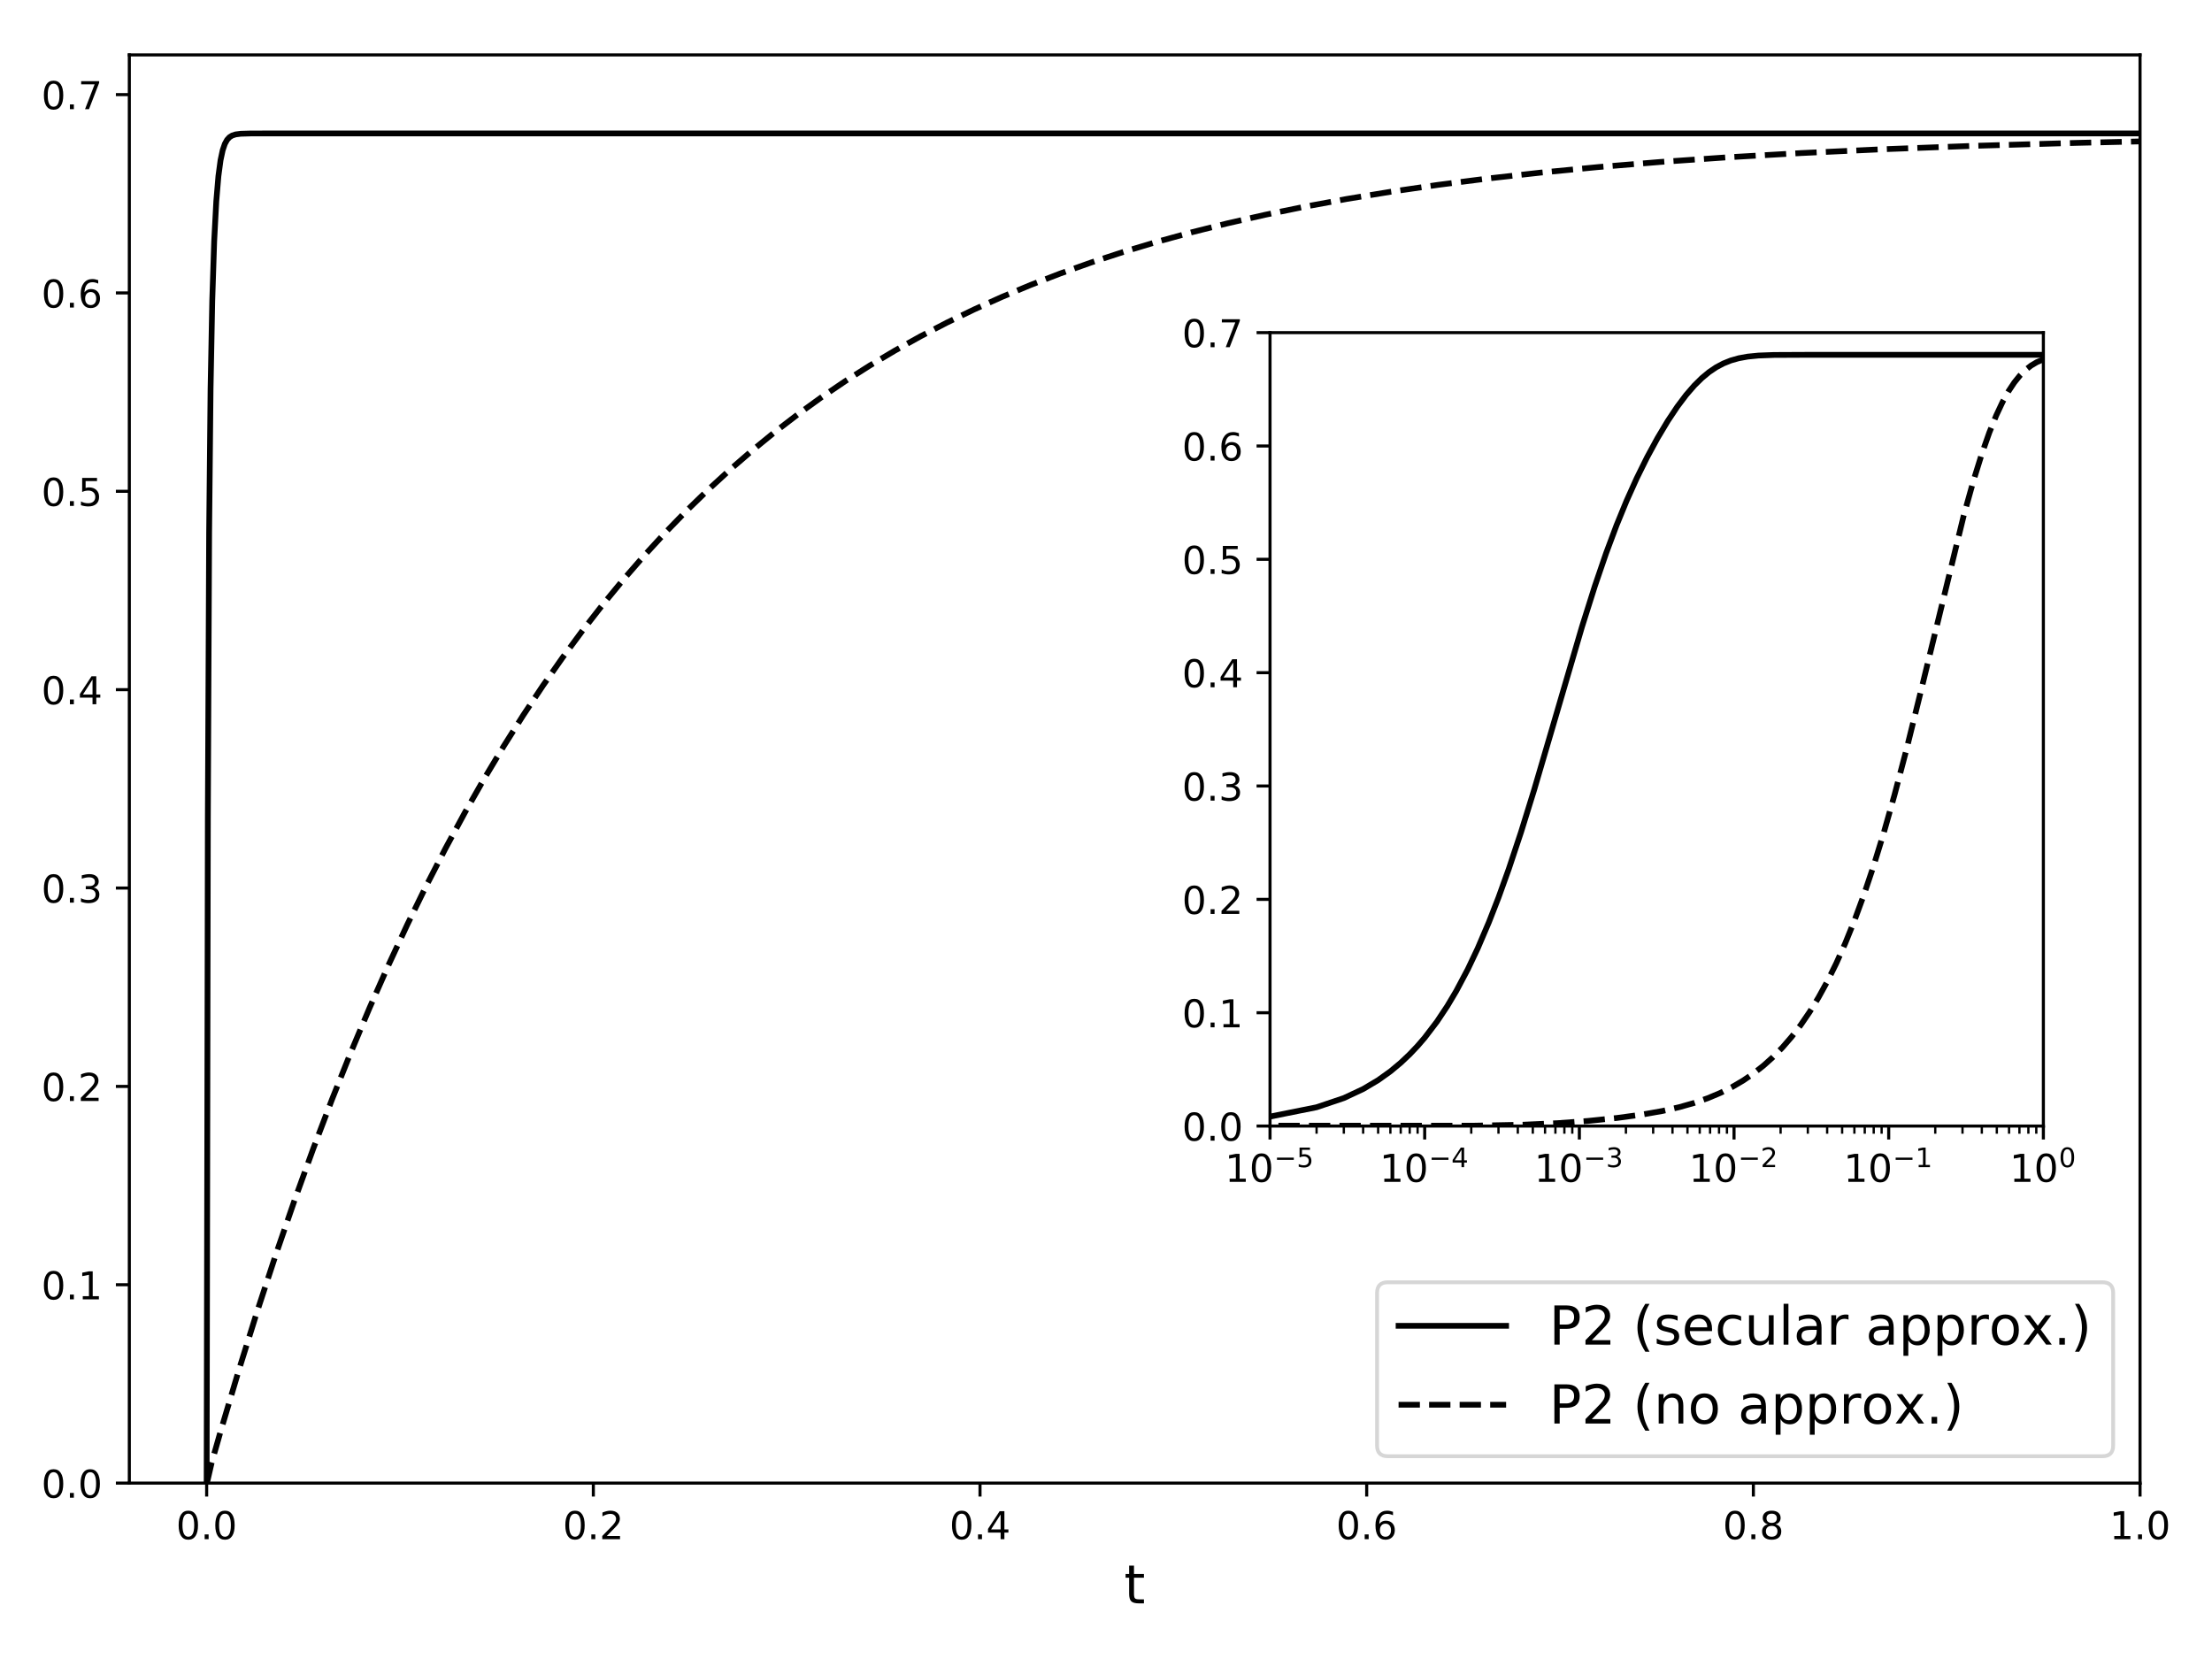 <?xml version="1.0" encoding="utf-8" standalone="no"?>
<!DOCTYPE svg PUBLIC "-//W3C//DTD SVG 1.1//EN"
  "http://www.w3.org/Graphics/SVG/1.1/DTD/svg11.dtd">
<!-- Created with matplotlib (https://matplotlib.org/) -->
<svg height="432pt" version="1.1" viewBox="0 0 576 432" width="576pt" xmlns="http://www.w3.org/2000/svg" xmlns:xlink="http://www.w3.org/1999/xlink">
 <defs>
  <style type="text/css">
*{stroke-linecap:butt;stroke-linejoin:round;}
  </style>
 </defs>
 <g id="figure_1">
  <g id="patch_1">
   <path d="M 0 432 
L 576 432 
L 576 0 
L 0 0 
z
" style="fill:#ffffff;"/>
  </g>
  <g id="axes_1">
   <g id="patch_2">
    <path d="M 33.675 386.2 
L 557.263 386.2 
L 557.263 14.3 
L 33.675 14.3 
z
" style="fill:#ffffff;"/>
   </g>
   <g id="matplotlib.axis_1">
    <g id="xtick_1">
     <g id="line2d_1">
      <defs>
       <path d="M 0 0 
L 0 3.5 
" id="m3b7c649cc4" style="stroke:#000000;stroke-width:0.8;"/>
      </defs>
      <g>
       <use style="stroke:#000000;stroke-width:0.8;" x="53.813" xlink:href="#m3b7c649cc4" y="386.2"/>
      </g>
     </g>
     <g id="text_1">
      <!-- 0.0 -->
      <defs>
       <path d="M 31.781 66.406 
Q 24.172 66.406 20.328 58.906 
Q 16.5 51.422 16.5 36.375 
Q 16.5 21.391 20.328 13.891 
Q 24.172 6.391 31.781 6.391 
Q 39.453 6.391 43.281 13.891 
Q 47.125 21.391 47.125 36.375 
Q 47.125 51.422 43.281 58.906 
Q 39.453 66.406 31.781 66.406 
z
M 31.781 74.219 
Q 44.047 74.219 50.516 64.516 
Q 56.984 54.828 56.984 36.375 
Q 56.984 17.969 50.516 8.266 
Q 44.047 -1.422 31.781 -1.422 
Q 19.531 -1.422 13.062 8.266 
Q 6.594 17.969 6.594 36.375 
Q 6.594 54.828 13.062 64.516 
Q 19.531 74.219 31.781 74.219 
z
" id="DejaVuSans-48"/>
       <path d="M 10.688 12.406 
L 21 12.406 
L 21 0 
L 10.688 0 
z
" id="DejaVuSans-46"/>
      </defs>
      <g transform="translate(45.861 400.798)scale(0.1 -0.1)">
       <use xlink:href="#DejaVuSans-48"/>
       <use x="63.623" xlink:href="#DejaVuSans-46"/>
       <use x="95.41" xlink:href="#DejaVuSans-48"/>
      </g>
     </g>
    </g>
    <g id="xtick_2">
     <g id="line2d_2">
      <g>
       <use style="stroke:#000000;stroke-width:0.8;" x="154.503" xlink:href="#m3b7c649cc4" y="386.2"/>
      </g>
     </g>
     <g id="text_2">
      <!-- 0.2 -->
      <defs>
       <path d="M 19.188 8.297 
L 53.609 8.297 
L 53.609 0 
L 7.328 0 
L 7.328 8.297 
Q 12.938 14.109 22.625 23.891 
Q 32.328 33.688 34.812 36.531 
Q 39.547 41.844 41.422 45.531 
Q 43.312 49.219 43.312 52.781 
Q 43.312 58.594 39.234 62.25 
Q 35.156 65.922 28.609 65.922 
Q 23.969 65.922 18.812 64.312 
Q 13.672 62.703 7.812 59.422 
L 7.812 69.391 
Q 13.766 71.781 18.938 73 
Q 24.125 74.219 28.422 74.219 
Q 39.75 74.219 46.484 68.547 
Q 53.219 62.891 53.219 53.422 
Q 53.219 48.922 51.531 44.891 
Q 49.859 40.875 45.406 35.406 
Q 44.188 33.984 37.641 27.219 
Q 31.109 20.453 19.188 8.297 
z
" id="DejaVuSans-50"/>
      </defs>
      <g transform="translate(146.551 400.798)scale(0.1 -0.1)">
       <use xlink:href="#DejaVuSans-48"/>
       <use x="63.623" xlink:href="#DejaVuSans-46"/>
       <use x="95.41" xlink:href="#DejaVuSans-50"/>
      </g>
     </g>
    </g>
    <g id="xtick_3">
     <g id="line2d_3">
      <g>
       <use style="stroke:#000000;stroke-width:0.8;" x="255.193" xlink:href="#m3b7c649cc4" y="386.2"/>
      </g>
     </g>
     <g id="text_3">
      <!-- 0.4 -->
      <defs>
       <path d="M 37.797 64.312 
L 12.891 25.391 
L 37.797 25.391 
z
M 35.203 72.906 
L 47.609 72.906 
L 47.609 25.391 
L 58.016 25.391 
L 58.016 17.188 
L 47.609 17.188 
L 47.609 0 
L 37.797 0 
L 37.797 17.188 
L 4.891 17.188 
L 4.891 26.703 
z
" id="DejaVuSans-52"/>
      </defs>
      <g transform="translate(247.241 400.798)scale(0.1 -0.1)">
       <use xlink:href="#DejaVuSans-48"/>
       <use x="63.623" xlink:href="#DejaVuSans-46"/>
       <use x="95.41" xlink:href="#DejaVuSans-52"/>
      </g>
     </g>
    </g>
    <g id="xtick_4">
     <g id="line2d_4">
      <g>
       <use style="stroke:#000000;stroke-width:0.8;" x="355.883" xlink:href="#m3b7c649cc4" y="386.2"/>
      </g>
     </g>
     <g id="text_4">
      <!-- 0.6 -->
      <defs>
       <path d="M 33.016 40.375 
Q 26.375 40.375 22.484 35.828 
Q 18.609 31.297 18.609 23.391 
Q 18.609 15.531 22.484 10.953 
Q 26.375 6.391 33.016 6.391 
Q 39.656 6.391 43.531 10.953 
Q 47.406 15.531 47.406 23.391 
Q 47.406 31.297 43.531 35.828 
Q 39.656 40.375 33.016 40.375 
z
M 52.594 71.297 
L 52.594 62.312 
Q 48.875 64.062 45.094 64.984 
Q 41.312 65.922 37.594 65.922 
Q 27.828 65.922 22.672 59.328 
Q 17.531 52.734 16.797 39.406 
Q 19.672 43.656 24.016 45.922 
Q 28.375 48.188 33.594 48.188 
Q 44.578 48.188 50.953 41.516 
Q 57.328 34.859 57.328 23.391 
Q 57.328 12.156 50.688 5.359 
Q 44.047 -1.422 33.016 -1.422 
Q 20.359 -1.422 13.672 8.266 
Q 6.984 17.969 6.984 36.375 
Q 6.984 53.656 15.188 63.938 
Q 23.391 74.219 37.203 74.219 
Q 40.922 74.219 44.703 73.484 
Q 48.484 72.75 52.594 71.297 
z
" id="DejaVuSans-54"/>
      </defs>
      <g transform="translate(347.931 400.798)scale(0.1 -0.1)">
       <use xlink:href="#DejaVuSans-48"/>
       <use x="63.623" xlink:href="#DejaVuSans-46"/>
       <use x="95.41" xlink:href="#DejaVuSans-54"/>
      </g>
     </g>
    </g>
    <g id="xtick_5">
     <g id="line2d_5">
      <g>
       <use style="stroke:#000000;stroke-width:0.8;" x="456.573" xlink:href="#m3b7c649cc4" y="386.2"/>
      </g>
     </g>
     <g id="text_5">
      <!-- 0.8 -->
      <defs>
       <path d="M 31.781 34.625 
Q 24.75 34.625 20.719 30.859 
Q 16.703 27.094 16.703 20.516 
Q 16.703 13.922 20.719 10.156 
Q 24.75 6.391 31.781 6.391 
Q 38.812 6.391 42.859 10.172 
Q 46.922 13.969 46.922 20.516 
Q 46.922 27.094 42.891 30.859 
Q 38.875 34.625 31.781 34.625 
z
M 21.922 38.812 
Q 15.578 40.375 12.031 44.719 
Q 8.5 49.078 8.5 55.328 
Q 8.5 64.062 14.719 69.141 
Q 20.953 74.219 31.781 74.219 
Q 42.672 74.219 48.875 69.141 
Q 55.078 64.062 55.078 55.328 
Q 55.078 49.078 51.531 44.719 
Q 48 40.375 41.703 38.812 
Q 48.828 37.156 52.797 32.312 
Q 56.781 27.484 56.781 20.516 
Q 56.781 9.906 50.312 4.234 
Q 43.844 -1.422 31.781 -1.422 
Q 19.734 -1.422 13.25 4.234 
Q 6.781 9.906 6.781 20.516 
Q 6.781 27.484 10.781 32.312 
Q 14.797 37.156 21.922 38.812 
z
M 18.312 54.391 
Q 18.312 48.734 21.844 45.562 
Q 25.391 42.391 31.781 42.391 
Q 38.141 42.391 41.719 45.562 
Q 45.312 48.734 45.312 54.391 
Q 45.312 60.062 41.719 63.234 
Q 38.141 66.406 31.781 66.406 
Q 25.391 66.406 21.844 63.234 
Q 18.312 60.062 18.312 54.391 
z
" id="DejaVuSans-56"/>
      </defs>
      <g transform="translate(448.621 400.798)scale(0.1 -0.1)">
       <use xlink:href="#DejaVuSans-48"/>
       <use x="63.623" xlink:href="#DejaVuSans-46"/>
       <use x="95.41" xlink:href="#DejaVuSans-56"/>
      </g>
     </g>
    </g>
    <g id="xtick_6">
     <g id="line2d_6">
      <g>
       <use style="stroke:#000000;stroke-width:0.8;" x="557.263" xlink:href="#m3b7c649cc4" y="386.2"/>
      </g>
     </g>
     <g id="text_6">
      <!-- 1.0 -->
      <defs>
       <path d="M 12.406 8.297 
L 28.516 8.297 
L 28.516 63.922 
L 10.984 60.406 
L 10.984 69.391 
L 28.422 72.906 
L 38.281 72.906 
L 38.281 8.297 
L 54.391 8.297 
L 54.391 0 
L 12.406 0 
z
" id="DejaVuSans-49"/>
      </defs>
      <g transform="translate(549.311 400.798)scale(0.1 -0.1)">
       <use xlink:href="#DejaVuSans-49"/>
       <use x="63.623" xlink:href="#DejaVuSans-46"/>
       <use x="95.41" xlink:href="#DejaVuSans-48"/>
      </g>
     </g>
    </g>
    <g id="text_7">
     <!-- t -->
     <defs>
      <path d="M 18.312 70.219 
L 18.312 54.688 
L 36.812 54.688 
L 36.812 47.703 
L 18.312 47.703 
L 18.312 18.016 
Q 18.312 11.328 20.141 9.422 
Q 21.969 7.516 27.594 7.516 
L 36.812 7.516 
L 36.812 0 
L 27.594 0 
Q 17.188 0 13.234 3.875 
Q 9.281 7.766 9.281 18.016 
L 9.281 47.703 
L 2.688 47.703 
L 2.688 54.688 
L 9.281 54.688 
L 9.281 70.219 
z
" id="DejaVuSans-116"/>
     </defs>
     <g transform="translate(292.725 417.516)scale(0.14 -0.14)">
      <use xlink:href="#DejaVuSans-116"/>
     </g>
    </g>
   </g>
   <g id="matplotlib.axis_2">
    <g id="ytick_1">
     <g id="line2d_7">
      <defs>
       <path d="M 0 0 
L -3.5 0 
" id="m0017e05f80" style="stroke:#000000;stroke-width:0.8;"/>
      </defs>
      <g>
       <use style="stroke:#000000;stroke-width:0.8;" x="33.675" xlink:href="#m0017e05f80" y="386.2"/>
      </g>
     </g>
     <g id="text_8">
      <!-- 0.0 -->
      <g transform="translate(10.772 389.999)scale(0.1 -0.1)">
       <use xlink:href="#DejaVuSans-48"/>
       <use x="63.623" xlink:href="#DejaVuSans-46"/>
       <use x="95.41" xlink:href="#DejaVuSans-48"/>
      </g>
     </g>
    </g>
    <g id="ytick_2">
     <g id="line2d_8">
      <g>
       <use style="stroke:#000000;stroke-width:0.8;" x="33.675" xlink:href="#m0017e05f80" y="334.547"/>
      </g>
     </g>
     <g id="text_9">
      <!-- 0.1 -->
      <g transform="translate(10.772 338.346)scale(0.1 -0.1)">
       <use xlink:href="#DejaVuSans-48"/>
       <use x="63.623" xlink:href="#DejaVuSans-46"/>
       <use x="95.41" xlink:href="#DejaVuSans-49"/>
      </g>
     </g>
    </g>
    <g id="ytick_3">
     <g id="line2d_9">
      <g>
       <use style="stroke:#000000;stroke-width:0.8;" x="33.675" xlink:href="#m0017e05f80" y="282.894"/>
      </g>
     </g>
     <g id="text_10">
      <!-- 0.2 -->
      <g transform="translate(10.772 286.694)scale(0.1 -0.1)">
       <use xlink:href="#DejaVuSans-48"/>
       <use x="63.623" xlink:href="#DejaVuSans-46"/>
       <use x="95.41" xlink:href="#DejaVuSans-50"/>
      </g>
     </g>
    </g>
    <g id="ytick_4">
     <g id="line2d_10">
      <g>
       <use style="stroke:#000000;stroke-width:0.8;" x="33.675" xlink:href="#m0017e05f80" y="231.242"/>
      </g>
     </g>
     <g id="text_11">
      <!-- 0.3 -->
      <defs>
       <path d="M 40.578 39.312 
Q 47.656 37.797 51.625 33 
Q 55.609 28.219 55.609 21.188 
Q 55.609 10.406 48.188 4.484 
Q 40.766 -1.422 27.094 -1.422 
Q 22.516 -1.422 17.656 -0.516 
Q 12.797 0.391 7.625 2.203 
L 7.625 11.719 
Q 11.719 9.328 16.594 8.109 
Q 21.484 6.891 26.812 6.891 
Q 36.078 6.891 40.938 10.547 
Q 45.797 14.203 45.797 21.188 
Q 45.797 27.641 41.281 31.266 
Q 36.766 34.906 28.719 34.906 
L 20.219 34.906 
L 20.219 43.016 
L 29.109 43.016 
Q 36.375 43.016 40.234 45.922 
Q 44.094 48.828 44.094 54.297 
Q 44.094 59.906 40.109 62.906 
Q 36.141 65.922 28.719 65.922 
Q 24.656 65.922 20.016 65.031 
Q 15.375 64.156 9.812 62.312 
L 9.812 71.094 
Q 15.438 72.656 20.344 73.438 
Q 25.25 74.219 29.594 74.219 
Q 40.828 74.219 47.359 69.109 
Q 53.906 64.016 53.906 55.328 
Q 53.906 49.266 50.438 45.094 
Q 46.969 40.922 40.578 39.312 
z
" id="DejaVuSans-51"/>
      </defs>
      <g transform="translate(10.772 235.041)scale(0.1 -0.1)">
       <use xlink:href="#DejaVuSans-48"/>
       <use x="63.623" xlink:href="#DejaVuSans-46"/>
       <use x="95.41" xlink:href="#DejaVuSans-51"/>
      </g>
     </g>
    </g>
    <g id="ytick_5">
     <g id="line2d_11">
      <g>
       <use style="stroke:#000000;stroke-width:0.8;" x="33.675" xlink:href="#m0017e05f80" y="179.589"/>
      </g>
     </g>
     <g id="text_12">
      <!-- 0.4 -->
      <g transform="translate(10.772 183.388)scale(0.1 -0.1)">
       <use xlink:href="#DejaVuSans-48"/>
       <use x="63.623" xlink:href="#DejaVuSans-46"/>
       <use x="95.41" xlink:href="#DejaVuSans-52"/>
      </g>
     </g>
    </g>
    <g id="ytick_6">
     <g id="line2d_12">
      <g>
       <use style="stroke:#000000;stroke-width:0.8;" x="33.675" xlink:href="#m0017e05f80" y="127.936"/>
      </g>
     </g>
     <g id="text_13">
      <!-- 0.5 -->
      <defs>
       <path d="M 10.797 72.906 
L 49.516 72.906 
L 49.516 64.594 
L 19.828 64.594 
L 19.828 46.734 
Q 21.969 47.469 24.109 47.828 
Q 26.266 48.188 28.422 48.188 
Q 40.625 48.188 47.75 41.5 
Q 54.891 34.812 54.891 23.391 
Q 54.891 11.625 47.562 5.094 
Q 40.234 -1.422 26.906 -1.422 
Q 22.312 -1.422 17.547 -0.641 
Q 12.797 0.141 7.719 1.703 
L 7.719 11.625 
Q 12.109 9.234 16.797 8.062 
Q 21.484 6.891 26.703 6.891 
Q 35.156 6.891 40.078 11.328 
Q 45.016 15.766 45.016 23.391 
Q 45.016 31 40.078 35.438 
Q 35.156 39.891 26.703 39.891 
Q 22.75 39.891 18.812 39.016 
Q 14.891 38.141 10.797 36.281 
z
" id="DejaVuSans-53"/>
      </defs>
      <g transform="translate(10.772 131.735)scale(0.1 -0.1)">
       <use xlink:href="#DejaVuSans-48"/>
       <use x="63.623" xlink:href="#DejaVuSans-46"/>
       <use x="95.41" xlink:href="#DejaVuSans-53"/>
      </g>
     </g>
    </g>
    <g id="ytick_7">
     <g id="line2d_13">
      <g>
       <use style="stroke:#000000;stroke-width:0.8;" x="33.675" xlink:href="#m0017e05f80" y="76.283"/>
      </g>
     </g>
     <g id="text_14">
      <!-- 0.6 -->
      <g transform="translate(10.772 80.083)scale(0.1 -0.1)">
       <use xlink:href="#DejaVuSans-48"/>
       <use x="63.623" xlink:href="#DejaVuSans-46"/>
       <use x="95.41" xlink:href="#DejaVuSans-54"/>
      </g>
     </g>
    </g>
    <g id="ytick_8">
     <g id="line2d_14">
      <g>
       <use style="stroke:#000000;stroke-width:0.8;" x="33.675" xlink:href="#m0017e05f80" y="24.631"/>
      </g>
     </g>
     <g id="text_15">
      <!-- 0.7 -->
      <defs>
       <path d="M 8.203 72.906 
L 55.078 72.906 
L 55.078 68.703 
L 28.609 0 
L 18.312 0 
L 43.219 64.594 
L 8.203 64.594 
z
" id="DejaVuSans-55"/>
      </defs>
      <g transform="translate(10.772 28.43)scale(0.1 -0.1)">
       <use xlink:href="#DejaVuSans-48"/>
       <use x="63.623" xlink:href="#DejaVuSans-46"/>
       <use x="95.41" xlink:href="#DejaVuSans-55"/>
      </g>
     </g>
    </g>
   </g>
   <g id="line2d_15">
    <path clip-path="url(#pc47229b7d8)" d="M 53.813 386.2 
L 54.125 212.796 
L 54.457 138.619 
L 54.83 101.256 
L 55.268 78.367 
L 55.776 62.76 
L 56.32 52.438 
L 56.874 45.856 
L 57.428 41.726 
L 57.987 39.112 
L 58.55 37.465 
L 59.134 36.411 
L 59.754 35.734 
L 60.464 35.289 
L 61.36 35 
L 62.684 34.827 
L 65.312 34.751 
L 80.657 34.742 
L 557.263 34.742 
L 557.263 34.742 
" style="fill:none;stroke:#000000;stroke-linecap:square;stroke-width:1.5;"/>
   </g>
   <g id="line2d_16">
    <path clip-path="url(#pc47229b7d8)" d="M 53.813 386.2 
L 53.894 386.089 
L 54.105 385.235 
L 55.112 380.893 
L 57.443 372.727 
L 62.246 356.596 
L 67.064 341.188 
L 71.892 326.488 
L 76.73 312.464 
L 81.583 299.073 
L 86.447 286.303 
L 91.325 274.113 
L 96.224 262.466 
L 101.137 251.353 
L 106.071 240.74 
L 111.03 230.597 
L 116.014 220.906 
L 121.023 211.648 
L 126.063 202.8 
L 131.133 194.345 
L 136.238 186.261 
L 141.383 178.527 
L 146.569 171.132 
L 151.799 164.058 
L 157.081 157.288 
L 162.417 150.807 
L 167.814 144.601 
L 173.277 138.657 
L 178.809 132.965 
L 184.418 127.513 
L 190.112 122.288 
L 195.897 117.28 
L 201.777 112.483 
L 207.768 107.883 
L 213.875 103.473 
L 220.107 99.247 
L 226.481 95.194 
L 233.006 91.308 
L 239.692 87.585 
L 246.559 84.017 
L 253.617 80.6 
L 260.887 77.328 
L 268.388 74.196 
L 276.141 71.201 
L 284.166 68.341 
L 292.493 65.609 
L 301.153 63.004 
L 310.175 60.524 
L 319.594 58.166 
L 329.457 55.928 
L 339.808 53.809 
L 350.707 51.806 
L 362.221 49.918 
L 374.425 48.145 
L 387.409 46.485 
L 401.289 44.937 
L 416.196 43.501 
L 432.296 42.177 
L 449.806 40.963 
L 468.993 39.859 
L 490.213 38.864 
L 513.946 37.979 
L 540.86 37.203 
L 557.263 36.825 
L 557.263 36.825 
" style="fill:none;stroke:#000000;stroke-dasharray:5.55,2.4;stroke-dashoffset:0;stroke-width:1.5;"/>
   </g>
   <g id="patch_3">
    <path d="M 33.675 386.2 
L 33.675 14.3 
" style="fill:none;stroke:#000000;stroke-linecap:square;stroke-linejoin:miter;stroke-width:0.8;"/>
   </g>
   <g id="patch_4">
    <path d="M 557.263 386.2 
L 557.263 14.3 
" style="fill:none;stroke:#000000;stroke-linecap:square;stroke-linejoin:miter;stroke-width:0.8;"/>
   </g>
   <g id="patch_5">
    <path d="M 33.675 386.2 
L 557.263 386.2 
" style="fill:none;stroke:#000000;stroke-linecap:square;stroke-linejoin:miter;stroke-width:0.8;"/>
   </g>
   <g id="patch_6">
    <path d="M 33.675 14.3 
L 557.263 14.3 
" style="fill:none;stroke:#000000;stroke-linecap:square;stroke-linejoin:miter;stroke-width:0.8;"/>
   </g>
   <g id="axes_2">
    <g id="patch_7">
     <path d="M 330.71 293.225 
L 532.09 293.225 
L 532.09 86.614 
L 330.71 86.614 
z
" style="fill:#ffffff;"/>
    </g>
    <g id="matplotlib.axis_3">
     <g id="xtick_7">
      <g id="line2d_17">
       <g>
        <use style="stroke:#000000;stroke-width:0.8;" x="330.71" xlink:href="#m3b7c649cc4" y="293.225"/>
       </g>
      </g>
      <g id="text_16">
       <!-- $\mathdefault{10^{-5}}$ -->
       <defs>
        <path d="M 10.594 35.5 
L 73.188 35.5 
L 73.188 27.203 
L 10.594 27.203 
z
" id="DejaVuSans-8722"/>
       </defs>
       <g transform="translate(318.96 307.823)scale(0.1 -0.1)">
        <use transform="translate(0 0.684)" xlink:href="#DejaVuSans-49"/>
        <use transform="translate(63.623 0.684)" xlink:href="#DejaVuSans-48"/>
        <use transform="translate(128.203 38.966)scale(0.7)" xlink:href="#DejaVuSans-8722"/>
        <use transform="translate(186.855 38.966)scale(0.7)" xlink:href="#DejaVuSans-53"/>
       </g>
      </g>
     </g>
     <g id="xtick_8">
      <g id="line2d_18">
       <g>
        <use style="stroke:#000000;stroke-width:0.8;" x="370.986" xlink:href="#m3b7c649cc4" y="293.225"/>
       </g>
      </g>
      <g id="text_17">
       <!-- $\mathdefault{10^{-4}}$ -->
       <g transform="translate(359.236 307.823)scale(0.1 -0.1)">
        <use transform="translate(0 0.684)" xlink:href="#DejaVuSans-49"/>
        <use transform="translate(63.623 0.684)" xlink:href="#DejaVuSans-48"/>
        <use transform="translate(128.203 38.966)scale(0.7)" xlink:href="#DejaVuSans-8722"/>
        <use transform="translate(186.855 38.966)scale(0.7)" xlink:href="#DejaVuSans-52"/>
       </g>
      </g>
     </g>
     <g id="xtick_9">
      <g id="line2d_19">
       <g>
        <use style="stroke:#000000;stroke-width:0.8;" x="411.262" xlink:href="#m3b7c649cc4" y="293.225"/>
       </g>
      </g>
      <g id="text_18">
       <!-- $\mathdefault{10^{-3}}$ -->
       <g transform="translate(399.512 307.823)scale(0.1 -0.1)">
        <use transform="translate(0 0.766)" xlink:href="#DejaVuSans-49"/>
        <use transform="translate(63.623 0.766)" xlink:href="#DejaVuSans-48"/>
        <use transform="translate(128.203 39.047)scale(0.7)" xlink:href="#DejaVuSans-8722"/>
        <use transform="translate(186.855 39.047)scale(0.7)" xlink:href="#DejaVuSans-51"/>
       </g>
      </g>
     </g>
     <g id="xtick_10">
      <g id="line2d_20">
       <g>
        <use style="stroke:#000000;stroke-width:0.8;" x="451.538" xlink:href="#m3b7c649cc4" y="293.225"/>
       </g>
      </g>
      <g id="text_19">
       <!-- $\mathdefault{10^{-2}}$ -->
       <g transform="translate(439.788 307.823)scale(0.1 -0.1)">
        <use transform="translate(0 0.766)" xlink:href="#DejaVuSans-49"/>
        <use transform="translate(63.623 0.766)" xlink:href="#DejaVuSans-48"/>
        <use transform="translate(128.203 39.047)scale(0.7)" xlink:href="#DejaVuSans-8722"/>
        <use transform="translate(186.855 39.047)scale(0.7)" xlink:href="#DejaVuSans-50"/>
       </g>
      </g>
     </g>
     <g id="xtick_11">
      <g id="line2d_21">
       <g>
        <use style="stroke:#000000;stroke-width:0.8;" x="491.814" xlink:href="#m3b7c649cc4" y="293.225"/>
       </g>
      </g>
      <g id="text_20">
       <!-- $\mathdefault{10^{-1}}$ -->
       <g transform="translate(480.064 307.823)scale(0.1 -0.1)">
        <use transform="translate(0 0.684)" xlink:href="#DejaVuSans-49"/>
        <use transform="translate(63.623 0.684)" xlink:href="#DejaVuSans-48"/>
        <use transform="translate(128.203 38.966)scale(0.7)" xlink:href="#DejaVuSans-8722"/>
        <use transform="translate(186.855 38.966)scale(0.7)" xlink:href="#DejaVuSans-49"/>
       </g>
      </g>
     </g>
     <g id="xtick_12">
      <g id="line2d_22">
       <g>
        <use style="stroke:#000000;stroke-width:0.8;" x="532.09" xlink:href="#m3b7c649cc4" y="293.225"/>
       </g>
      </g>
      <g id="text_21">
       <!-- $\mathdefault{10^{0}}$ -->
       <g transform="translate(523.29 307.823)scale(0.1 -0.1)">
        <use transform="translate(0 0.766)" xlink:href="#DejaVuSans-49"/>
        <use transform="translate(63.623 0.766)" xlink:href="#DejaVuSans-48"/>
        <use transform="translate(128.203 39.047)scale(0.7)" xlink:href="#DejaVuSans-48"/>
       </g>
      </g>
     </g>
     <g id="xtick_13">
      <g id="line2d_23">
       <defs>
        <path d="M 0 0 
L 0 2 
" id="m539d3b3e8f" style="stroke:#000000;stroke-width:0.6;"/>
       </defs>
       <g>
        <use style="stroke:#000000;stroke-width:0.6;" x="342.834" xlink:href="#m539d3b3e8f" y="293.225"/>
       </g>
      </g>
     </g>
     <g id="xtick_14">
      <g id="line2d_24">
       <g>
        <use style="stroke:#000000;stroke-width:0.6;" x="349.927" xlink:href="#m539d3b3e8f" y="293.225"/>
       </g>
      </g>
     </g>
     <g id="xtick_15">
      <g id="line2d_25">
       <g>
        <use style="stroke:#000000;stroke-width:0.6;" x="354.959" xlink:href="#m539d3b3e8f" y="293.225"/>
       </g>
      </g>
     </g>
     <g id="xtick_16">
      <g id="line2d_26">
       <g>
        <use style="stroke:#000000;stroke-width:0.6;" x="358.862" xlink:href="#m539d3b3e8f" y="293.225"/>
       </g>
      </g>
     </g>
     <g id="xtick_17">
      <g id="line2d_27">
       <g>
        <use style="stroke:#000000;stroke-width:0.6;" x="362.051" xlink:href="#m539d3b3e8f" y="293.225"/>
       </g>
      </g>
     </g>
     <g id="xtick_18">
      <g id="line2d_28">
       <g>
        <use style="stroke:#000000;stroke-width:0.6;" x="364.747" xlink:href="#m539d3b3e8f" y="293.225"/>
       </g>
      </g>
     </g>
     <g id="xtick_19">
      <g id="line2d_29">
       <g>
        <use style="stroke:#000000;stroke-width:0.6;" x="367.083" xlink:href="#m539d3b3e8f" y="293.225"/>
       </g>
      </g>
     </g>
     <g id="xtick_20">
      <g id="line2d_30">
       <g>
        <use style="stroke:#000000;stroke-width:0.6;" x="369.143" xlink:href="#m539d3b3e8f" y="293.225"/>
       </g>
      </g>
     </g>
     <g id="xtick_21">
      <g id="line2d_31">
       <g>
        <use style="stroke:#000000;stroke-width:0.6;" x="383.11" xlink:href="#m539d3b3e8f" y="293.225"/>
       </g>
      </g>
     </g>
     <g id="xtick_22">
      <g id="line2d_32">
       <g>
        <use style="stroke:#000000;stroke-width:0.6;" x="390.203" xlink:href="#m539d3b3e8f" y="293.225"/>
       </g>
      </g>
     </g>
     <g id="xtick_23">
      <g id="line2d_33">
       <g>
        <use style="stroke:#000000;stroke-width:0.6;" x="395.235" xlink:href="#m539d3b3e8f" y="293.225"/>
       </g>
      </g>
     </g>
     <g id="xtick_24">
      <g id="line2d_34">
       <g>
        <use style="stroke:#000000;stroke-width:0.6;" x="399.138" xlink:href="#m539d3b3e8f" y="293.225"/>
       </g>
      </g>
     </g>
     <g id="xtick_25">
      <g id="line2d_35">
       <g>
        <use style="stroke:#000000;stroke-width:0.6;" x="402.327" xlink:href="#m539d3b3e8f" y="293.225"/>
       </g>
      </g>
     </g>
     <g id="xtick_26">
      <g id="line2d_36">
       <g>
        <use style="stroke:#000000;stroke-width:0.6;" x="405.023" xlink:href="#m539d3b3e8f" y="293.225"/>
       </g>
      </g>
     </g>
     <g id="xtick_27">
      <g id="line2d_37">
       <g>
        <use style="stroke:#000000;stroke-width:0.6;" x="407.359" xlink:href="#m539d3b3e8f" y="293.225"/>
       </g>
      </g>
     </g>
     <g id="xtick_28">
      <g id="line2d_38">
       <g>
        <use style="stroke:#000000;stroke-width:0.6;" x="409.419" xlink:href="#m539d3b3e8f" y="293.225"/>
       </g>
      </g>
     </g>
     <g id="xtick_29">
      <g id="line2d_39">
       <g>
        <use style="stroke:#000000;stroke-width:0.6;" x="423.386" xlink:href="#m539d3b3e8f" y="293.225"/>
       </g>
      </g>
     </g>
     <g id="xtick_30">
      <g id="line2d_40">
       <g>
        <use style="stroke:#000000;stroke-width:0.6;" x="430.479" xlink:href="#m539d3b3e8f" y="293.225"/>
       </g>
      </g>
     </g>
     <g id="xtick_31">
      <g id="line2d_41">
       <g>
        <use style="stroke:#000000;stroke-width:0.6;" x="435.511" xlink:href="#m539d3b3e8f" y="293.225"/>
       </g>
      </g>
     </g>
     <g id="xtick_32">
      <g id="line2d_42">
       <g>
        <use style="stroke:#000000;stroke-width:0.6;" x="439.414" xlink:href="#m539d3b3e8f" y="293.225"/>
       </g>
      </g>
     </g>
     <g id="xtick_33">
      <g id="line2d_43">
       <g>
        <use style="stroke:#000000;stroke-width:0.6;" x="442.603" xlink:href="#m539d3b3e8f" y="293.225"/>
       </g>
      </g>
     </g>
     <g id="xtick_34">
      <g id="line2d_44">
       <g>
        <use style="stroke:#000000;stroke-width:0.6;" x="445.299" xlink:href="#m539d3b3e8f" y="293.225"/>
       </g>
      </g>
     </g>
     <g id="xtick_35">
      <g id="line2d_45">
       <g>
        <use style="stroke:#000000;stroke-width:0.6;" x="447.635" xlink:href="#m539d3b3e8f" y="293.225"/>
       </g>
      </g>
     </g>
     <g id="xtick_36">
      <g id="line2d_46">
       <g>
        <use style="stroke:#000000;stroke-width:0.6;" x="449.695" xlink:href="#m539d3b3e8f" y="293.225"/>
       </g>
      </g>
     </g>
     <g id="xtick_37">
      <g id="line2d_47">
       <g>
        <use style="stroke:#000000;stroke-width:0.6;" x="463.662" xlink:href="#m539d3b3e8f" y="293.225"/>
       </g>
      </g>
     </g>
     <g id="xtick_38">
      <g id="line2d_48">
       <g>
        <use style="stroke:#000000;stroke-width:0.6;" x="470.755" xlink:href="#m539d3b3e8f" y="293.225"/>
       </g>
      </g>
     </g>
     <g id="xtick_39">
      <g id="line2d_49">
       <g>
        <use style="stroke:#000000;stroke-width:0.6;" x="475.787" xlink:href="#m539d3b3e8f" y="293.225"/>
       </g>
      </g>
     </g>
     <g id="xtick_40">
      <g id="line2d_50">
       <g>
        <use style="stroke:#000000;stroke-width:0.6;" x="479.69" xlink:href="#m539d3b3e8f" y="293.225"/>
       </g>
      </g>
     </g>
     <g id="xtick_41">
      <g id="line2d_51">
       <g>
        <use style="stroke:#000000;stroke-width:0.6;" x="482.879" xlink:href="#m539d3b3e8f" y="293.225"/>
       </g>
      </g>
     </g>
     <g id="xtick_42">
      <g id="line2d_52">
       <g>
        <use style="stroke:#000000;stroke-width:0.6;" x="485.575" xlink:href="#m539d3b3e8f" y="293.225"/>
       </g>
      </g>
     </g>
     <g id="xtick_43">
      <g id="line2d_53">
       <g>
        <use style="stroke:#000000;stroke-width:0.6;" x="487.911" xlink:href="#m539d3b3e8f" y="293.225"/>
       </g>
      </g>
     </g>
     <g id="xtick_44">
      <g id="line2d_54">
       <g>
        <use style="stroke:#000000;stroke-width:0.6;" x="489.971" xlink:href="#m539d3b3e8f" y="293.225"/>
       </g>
      </g>
     </g>
     <g id="xtick_45">
      <g id="line2d_55">
       <g>
        <use style="stroke:#000000;stroke-width:0.6;" x="503.938" xlink:href="#m539d3b3e8f" y="293.225"/>
       </g>
      </g>
     </g>
     <g id="xtick_46">
      <g id="line2d_56">
       <g>
        <use style="stroke:#000000;stroke-width:0.6;" x="511.031" xlink:href="#m539d3b3e8f" y="293.225"/>
       </g>
      </g>
     </g>
     <g id="xtick_47">
      <g id="line2d_57">
       <g>
        <use style="stroke:#000000;stroke-width:0.6;" x="516.063" xlink:href="#m539d3b3e8f" y="293.225"/>
       </g>
      </g>
     </g>
     <g id="xtick_48">
      <g id="line2d_58">
       <g>
        <use style="stroke:#000000;stroke-width:0.6;" x="519.966" xlink:href="#m539d3b3e8f" y="293.225"/>
       </g>
      </g>
     </g>
     <g id="xtick_49">
      <g id="line2d_59">
       <g>
        <use style="stroke:#000000;stroke-width:0.6;" x="523.155" xlink:href="#m539d3b3e8f" y="293.225"/>
       </g>
      </g>
     </g>
     <g id="xtick_50">
      <g id="line2d_60">
       <g>
        <use style="stroke:#000000;stroke-width:0.6;" x="525.851" xlink:href="#m539d3b3e8f" y="293.225"/>
       </g>
      </g>
     </g>
     <g id="xtick_51">
      <g id="line2d_61">
       <g>
        <use style="stroke:#000000;stroke-width:0.6;" x="528.187" xlink:href="#m539d3b3e8f" y="293.225"/>
       </g>
      </g>
     </g>
     <g id="xtick_52">
      <g id="line2d_62">
       <g>
        <use style="stroke:#000000;stroke-width:0.6;" x="530.247" xlink:href="#m539d3b3e8f" y="293.225"/>
       </g>
      </g>
     </g>
    </g>
    <g id="matplotlib.axis_4">
     <g id="ytick_9">
      <g id="line2d_63">
       <g>
        <use style="stroke:#000000;stroke-width:0.8;" x="330.71" xlink:href="#m0017e05f80" y="293.225"/>
       </g>
      </g>
      <g id="text_22">
       <!-- 0.0 -->
       <g transform="translate(307.807 297.024)scale(0.1 -0.1)">
        <use xlink:href="#DejaVuSans-48"/>
        <use x="63.623" xlink:href="#DejaVuSans-46"/>
        <use x="95.41" xlink:href="#DejaVuSans-48"/>
       </g>
      </g>
     </g>
     <g id="ytick_10">
      <g id="line2d_64">
       <g>
        <use style="stroke:#000000;stroke-width:0.8;" x="330.71" xlink:href="#m0017e05f80" y="263.709"/>
       </g>
      </g>
      <g id="text_23">
       <!-- 0.1 -->
       <g transform="translate(307.807 267.508)scale(0.1 -0.1)">
        <use xlink:href="#DejaVuSans-48"/>
        <use x="63.623" xlink:href="#DejaVuSans-46"/>
        <use x="95.41" xlink:href="#DejaVuSans-49"/>
       </g>
      </g>
     </g>
     <g id="ytick_11">
      <g id="line2d_65">
       <g>
        <use style="stroke:#000000;stroke-width:0.8;" x="330.71" xlink:href="#m0017e05f80" y="234.193"/>
       </g>
      </g>
      <g id="text_24">
       <!-- 0.2 -->
       <g transform="translate(307.807 237.992)scale(0.1 -0.1)">
        <use xlink:href="#DejaVuSans-48"/>
        <use x="63.623" xlink:href="#DejaVuSans-46"/>
        <use x="95.41" xlink:href="#DejaVuSans-50"/>
       </g>
      </g>
     </g>
     <g id="ytick_12">
      <g id="line2d_66">
       <g>
        <use style="stroke:#000000;stroke-width:0.8;" x="330.71" xlink:href="#m0017e05f80" y="204.677"/>
       </g>
      </g>
      <g id="text_25">
       <!-- 0.3 -->
       <g transform="translate(307.807 208.477)scale(0.1 -0.1)">
        <use xlink:href="#DejaVuSans-48"/>
        <use x="63.623" xlink:href="#DejaVuSans-46"/>
        <use x="95.41" xlink:href="#DejaVuSans-51"/>
       </g>
      </g>
     </g>
     <g id="ytick_13">
      <g id="line2d_67">
       <g>
        <use style="stroke:#000000;stroke-width:0.8;" x="330.71" xlink:href="#m0017e05f80" y="175.162"/>
       </g>
      </g>
      <g id="text_26">
       <!-- 0.4 -->
       <g transform="translate(307.807 178.961)scale(0.1 -0.1)">
        <use xlink:href="#DejaVuSans-48"/>
        <use x="63.623" xlink:href="#DejaVuSans-46"/>
        <use x="95.41" xlink:href="#DejaVuSans-52"/>
       </g>
      </g>
     </g>
     <g id="ytick_14">
      <g id="line2d_68">
       <g>
        <use style="stroke:#000000;stroke-width:0.8;" x="330.71" xlink:href="#m0017e05f80" y="145.646"/>
       </g>
      </g>
      <g id="text_27">
       <!-- 0.5 -->
       <g transform="translate(307.807 149.445)scale(0.1 -0.1)">
        <use xlink:href="#DejaVuSans-48"/>
        <use x="63.623" xlink:href="#DejaVuSans-46"/>
        <use x="95.41" xlink:href="#DejaVuSans-53"/>
       </g>
      </g>
     </g>
     <g id="ytick_15">
      <g id="line2d_69">
       <g>
        <use style="stroke:#000000;stroke-width:0.8;" x="330.71" xlink:href="#m0017e05f80" y="116.13"/>
       </g>
      </g>
      <g id="text_28">
       <!-- 0.6 -->
       <g transform="translate(307.807 119.929)scale(0.1 -0.1)">
        <use xlink:href="#DejaVuSans-48"/>
        <use x="63.623" xlink:href="#DejaVuSans-46"/>
        <use x="95.41" xlink:href="#DejaVuSans-54"/>
       </g>
      </g>
     </g>
     <g id="ytick_16">
      <g id="line2d_70">
       <g>
        <use style="stroke:#000000;stroke-width:0.8;" x="330.71" xlink:href="#m0017e05f80" y="86.614"/>
       </g>
      </g>
      <g id="text_29">
       <!-- 0.7 -->
       <g transform="translate(307.807 90.413)scale(0.1 -0.1)">
        <use xlink:href="#DejaVuSans-48"/>
        <use x="63.623" xlink:href="#DejaVuSans-46"/>
        <use x="95.41" xlink:href="#DejaVuSans-55"/>
       </g>
      </g>
     </g>
    </g>
    <g id="line2d_71">
     <path clip-path="url(#p34d3872c09)" d="M -1 293.225 
L 383.964 293.121 
L 396.5 292.876 
L 405.516 292.475 
L 413.4 291.899 
L 421.051 291.115 
L 427.636 290.224 
L 432.873 289.301 
L 437.297 288.299 
L 441.176 287.197 
L 444.715 285.962 
L 447.981 284.588 
L 451.023 283.067 
L 453.876 281.393 
L 456.592 279.542 
L 459.193 277.5 
L 461.702 275.246 
L 464.145 272.751 
L 466.535 269.99 
L 468.886 266.93 
L 471.209 263.537 
L 473.521 259.763 
L 475.83 255.561 
L 478.151 250.871 
L 480.497 245.622 
L 482.882 239.729 
L 485.324 233.094 
L 487.845 225.584 
L 490.484 217.01 
L 493.299 207.091 
L 496.407 195.296 
L 500.133 180.235 
L 511.355 134.225 
L 513.893 125.149 
L 516.068 118.162 
L 518.013 112.639 
L 519.794 108.229 
L 521.453 104.694 
L 523.021 101.861 
L 524.523 99.594 
L 525.981 97.786 
L 527.42 96.348 
L 528.867 95.212 
L 530.36 94.321 
L 531.947 93.633 
L 532.09 93.582 
L 532.09 93.582 
" style="fill:none;stroke:#000000;stroke-dasharray:5.55,2.4;stroke-dashoffset:0;stroke-width:1.5;"/>
    </g>
    <g id="line2d_72">
     <path clip-path="url(#p34d3872c09)" d="M -1 290.777 
L 330.71 290.757 
L 342.834 288.328 
L 349.927 285.937 
L 354.959 283.584 
L 358.862 281.267 
L 362.051 278.987 
L 364.747 276.743 
L 367.083 274.534 
L 369.143 272.36 
L 370.986 270.22 
L 374.175 266.038 
L 376.872 261.986 
L 379.207 258.059 
L 382.213 252.393 
L 384.778 246.985 
L 387.7 240.154 
L 390.203 233.73 
L 392.899 226.232 
L 396.088 216.643 
L 399.484 205.698 
L 404.257 189.456 
L 411.948 163.21 
L 415.305 152.586 
L 418.237 144.018 
L 420.95 136.764 
L 423.56 130.4 
L 426.207 124.522 
L 428.893 119.091 
L 431.608 114.092 
L 434.288 109.616 
L 436.776 105.887 
L 439.06 102.852 
L 441.176 100.405 
L 443.148 98.455 
L 445.048 96.884 
L 446.898 95.637 
L 448.757 94.649 
L 450.696 93.871 
L 452.771 93.283 
L 455.102 92.859 
L 457.928 92.58 
L 461.897 92.432 
L 470.549 92.392 
L 532.09 92.392 
L 532.09 92.392 
" style="fill:none;stroke:#000000;stroke-linecap:square;stroke-width:1.5;"/>
    </g>
    <g id="patch_8">
     <path d="M 330.71 293.225 
L 330.71 86.614 
" style="fill:none;stroke:#000000;stroke-linecap:square;stroke-linejoin:miter;stroke-width:0.8;"/>
    </g>
    <g id="patch_9">
     <path d="M 532.09 293.225 
L 532.09 86.614 
" style="fill:none;stroke:#000000;stroke-linecap:square;stroke-linejoin:miter;stroke-width:0.8;"/>
    </g>
    <g id="patch_10">
     <path d="M 330.71 293.225 
L 532.09 293.225 
" style="fill:none;stroke:#000000;stroke-linecap:square;stroke-linejoin:miter;stroke-width:0.8;"/>
    </g>
    <g id="patch_11">
     <path d="M 330.71 86.614 
L 532.09 86.614 
" style="fill:none;stroke:#000000;stroke-linecap:square;stroke-linejoin:miter;stroke-width:0.8;"/>
    </g>
   </g>
   <g id="legend_1">
    <g id="patch_12">
     <path d="M 361.387 379.2 
L 547.462 379.2 
Q 550.263 379.2 550.263 376.4 
L 550.263 336.701 
Q 550.263 333.901 547.462 333.901 
L 361.387 333.901 
Q 358.587 333.901 358.587 336.701 
L 358.587 376.4 
Q 358.587 379.2 361.387 379.2 
z
" style="fill:#ffffff;opacity:0.8;stroke:#cccccc;stroke-linejoin:miter;"/>
    </g>
    <g id="line2d_73">
     <path d="M 364.187 345.239 
L 392.187 345.239 
" style="fill:none;stroke:#000000;stroke-linecap:square;stroke-width:1.5;"/>
    </g>
    <g id="line2d_74"/>
    <g id="text_30">
     <!-- P2 (secular approx.) -->
     <defs>
      <path d="M 19.672 64.797 
L 19.672 37.406 
L 32.078 37.406 
Q 38.969 37.406 42.719 40.969 
Q 46.484 44.531 46.484 51.125 
Q 46.484 57.672 42.719 61.234 
Q 38.969 64.797 32.078 64.797 
z
M 9.812 72.906 
L 32.078 72.906 
Q 44.344 72.906 50.609 67.359 
Q 56.891 61.812 56.891 51.125 
Q 56.891 40.328 50.609 34.812 
Q 44.344 29.297 32.078 29.297 
L 19.672 29.297 
L 19.672 0 
L 9.812 0 
z
" id="DejaVuSans-80"/>
      <path id="DejaVuSans-32"/>
      <path d="M 31 75.875 
Q 24.469 64.656 21.281 53.656 
Q 18.109 42.672 18.109 31.391 
Q 18.109 20.125 21.312 9.062 
Q 24.516 -2 31 -13.188 
L 23.188 -13.188 
Q 15.875 -1.703 12.234 9.375 
Q 8.594 20.453 8.594 31.391 
Q 8.594 42.281 12.203 53.312 
Q 15.828 64.359 23.188 75.875 
z
" id="DejaVuSans-40"/>
      <path d="M 44.281 53.078 
L 44.281 44.578 
Q 40.484 46.531 36.375 47.5 
Q 32.281 48.484 27.875 48.484 
Q 21.188 48.484 17.844 46.438 
Q 14.5 44.391 14.5 40.281 
Q 14.5 37.156 16.891 35.375 
Q 19.281 33.594 26.516 31.984 
L 29.594 31.297 
Q 39.156 29.25 43.188 25.516 
Q 47.219 21.781 47.219 15.094 
Q 47.219 7.469 41.188 3.016 
Q 35.156 -1.422 24.609 -1.422 
Q 20.219 -1.422 15.453 -0.562 
Q 10.688 0.297 5.422 2 
L 5.422 11.281 
Q 10.406 8.688 15.234 7.391 
Q 20.062 6.109 24.812 6.109 
Q 31.156 6.109 34.562 8.281 
Q 37.984 10.453 37.984 14.406 
Q 37.984 18.062 35.516 20.016 
Q 33.062 21.969 24.703 23.781 
L 21.578 24.516 
Q 13.234 26.266 9.516 29.906 
Q 5.812 33.547 5.812 39.891 
Q 5.812 47.609 11.281 51.797 
Q 16.75 56 26.812 56 
Q 31.781 56 36.172 55.266 
Q 40.578 54.547 44.281 53.078 
z
" id="DejaVuSans-115"/>
      <path d="M 56.203 29.594 
L 56.203 25.203 
L 14.891 25.203 
Q 15.484 15.922 20.484 11.062 
Q 25.484 6.203 34.422 6.203 
Q 39.594 6.203 44.453 7.469 
Q 49.312 8.734 54.109 11.281 
L 54.109 2.781 
Q 49.266 0.734 44.188 -0.344 
Q 39.109 -1.422 33.891 -1.422 
Q 20.797 -1.422 13.156 6.188 
Q 5.516 13.812 5.516 26.812 
Q 5.516 40.234 12.766 48.109 
Q 20.016 56 32.328 56 
Q 43.359 56 49.781 48.891 
Q 56.203 41.797 56.203 29.594 
z
M 47.219 32.234 
Q 47.125 39.594 43.094 43.984 
Q 39.062 48.391 32.422 48.391 
Q 24.906 48.391 20.391 44.141 
Q 15.875 39.891 15.188 32.172 
z
" id="DejaVuSans-101"/>
      <path d="M 48.781 52.594 
L 48.781 44.188 
Q 44.969 46.297 41.141 47.344 
Q 37.312 48.391 33.406 48.391 
Q 24.656 48.391 19.812 42.844 
Q 14.984 37.312 14.984 27.297 
Q 14.984 17.281 19.812 11.734 
Q 24.656 6.203 33.406 6.203 
Q 37.312 6.203 41.141 7.25 
Q 44.969 8.297 48.781 10.406 
L 48.781 2.094 
Q 45.016 0.344 40.984 -0.531 
Q 36.969 -1.422 32.422 -1.422 
Q 20.062 -1.422 12.781 6.344 
Q 5.516 14.109 5.516 27.297 
Q 5.516 40.672 12.859 48.328 
Q 20.219 56 33.016 56 
Q 37.156 56 41.109 55.141 
Q 45.062 54.297 48.781 52.594 
z
" id="DejaVuSans-99"/>
      <path d="M 8.5 21.578 
L 8.5 54.688 
L 17.484 54.688 
L 17.484 21.922 
Q 17.484 14.156 20.5 10.266 
Q 23.531 6.391 29.594 6.391 
Q 36.859 6.391 41.078 11.031 
Q 45.312 15.672 45.312 23.688 
L 45.312 54.688 
L 54.297 54.688 
L 54.297 0 
L 45.312 0 
L 45.312 8.406 
Q 42.047 3.422 37.719 1 
Q 33.406 -1.422 27.688 -1.422 
Q 18.266 -1.422 13.375 4.438 
Q 8.5 10.297 8.5 21.578 
z
M 31.109 56 
z
" id="DejaVuSans-117"/>
      <path d="M 9.422 75.984 
L 18.406 75.984 
L 18.406 0 
L 9.422 0 
z
" id="DejaVuSans-108"/>
      <path d="M 34.281 27.484 
Q 23.391 27.484 19.188 25 
Q 14.984 22.516 14.984 16.5 
Q 14.984 11.719 18.141 8.906 
Q 21.297 6.109 26.703 6.109 
Q 34.188 6.109 38.703 11.406 
Q 43.219 16.703 43.219 25.484 
L 43.219 27.484 
z
M 52.203 31.203 
L 52.203 0 
L 43.219 0 
L 43.219 8.297 
Q 40.141 3.328 35.547 0.953 
Q 30.953 -1.422 24.312 -1.422 
Q 15.922 -1.422 10.953 3.297 
Q 6 8.016 6 15.922 
Q 6 25.141 12.172 29.828 
Q 18.359 34.516 30.609 34.516 
L 43.219 34.516 
L 43.219 35.406 
Q 43.219 41.609 39.141 45 
Q 35.062 48.391 27.688 48.391 
Q 23 48.391 18.547 47.266 
Q 14.109 46.141 10.016 43.891 
L 10.016 52.203 
Q 14.938 54.109 19.578 55.047 
Q 24.219 56 28.609 56 
Q 40.484 56 46.344 49.844 
Q 52.203 43.703 52.203 31.203 
z
" id="DejaVuSans-97"/>
      <path d="M 41.109 46.297 
Q 39.594 47.172 37.812 47.578 
Q 36.031 48 33.891 48 
Q 26.266 48 22.188 43.047 
Q 18.109 38.094 18.109 28.812 
L 18.109 0 
L 9.078 0 
L 9.078 54.688 
L 18.109 54.688 
L 18.109 46.188 
Q 20.953 51.172 25.484 53.578 
Q 30.031 56 36.531 56 
Q 37.453 56 38.578 55.875 
Q 39.703 55.766 41.062 55.516 
z
" id="DejaVuSans-114"/>
      <path d="M 18.109 8.203 
L 18.109 -20.797 
L 9.078 -20.797 
L 9.078 54.688 
L 18.109 54.688 
L 18.109 46.391 
Q 20.953 51.266 25.266 53.625 
Q 29.594 56 35.594 56 
Q 45.562 56 51.781 48.094 
Q 58.016 40.188 58.016 27.297 
Q 58.016 14.406 51.781 6.484 
Q 45.562 -1.422 35.594 -1.422 
Q 29.594 -1.422 25.266 0.953 
Q 20.953 3.328 18.109 8.203 
z
M 48.688 27.297 
Q 48.688 37.203 44.609 42.844 
Q 40.531 48.484 33.406 48.484 
Q 26.266 48.484 22.188 42.844 
Q 18.109 37.203 18.109 27.297 
Q 18.109 17.391 22.188 11.75 
Q 26.266 6.109 33.406 6.109 
Q 40.531 6.109 44.609 11.75 
Q 48.688 17.391 48.688 27.297 
z
" id="DejaVuSans-112"/>
      <path d="M 30.609 48.391 
Q 23.391 48.391 19.188 42.75 
Q 14.984 37.109 14.984 27.297 
Q 14.984 17.484 19.156 11.844 
Q 23.344 6.203 30.609 6.203 
Q 37.797 6.203 41.984 11.859 
Q 46.188 17.531 46.188 27.297 
Q 46.188 37.016 41.984 42.703 
Q 37.797 48.391 30.609 48.391 
z
M 30.609 56 
Q 42.328 56 49.016 48.375 
Q 55.719 40.766 55.719 27.297 
Q 55.719 13.875 49.016 6.219 
Q 42.328 -1.422 30.609 -1.422 
Q 18.844 -1.422 12.172 6.219 
Q 5.516 13.875 5.516 27.297 
Q 5.516 40.766 12.172 48.375 
Q 18.844 56 30.609 56 
z
" id="DejaVuSans-111"/>
      <path d="M 54.891 54.688 
L 35.109 28.078 
L 55.906 0 
L 45.312 0 
L 29.391 21.484 
L 13.484 0 
L 2.875 0 
L 24.125 28.609 
L 4.688 54.688 
L 15.281 54.688 
L 29.781 35.203 
L 44.281 54.688 
z
" id="DejaVuSans-120"/>
      <path d="M 8.016 75.875 
L 15.828 75.875 
Q 23.141 64.359 26.781 53.312 
Q 30.422 42.281 30.422 31.391 
Q 30.422 20.453 26.781 9.375 
Q 23.141 -1.703 15.828 -13.188 
L 8.016 -13.188 
Q 14.5 -2 17.703 9.062 
Q 20.906 20.125 20.906 31.391 
Q 20.906 42.672 17.703 53.656 
Q 14.5 64.656 8.016 75.875 
z
" id="DejaVuSans-41"/>
     </defs>
     <g transform="translate(403.387 350.139)scale(0.14 -0.14)">
      <use xlink:href="#DejaVuSans-80"/>
      <use x="60.303" xlink:href="#DejaVuSans-50"/>
      <use x="123.926" xlink:href="#DejaVuSans-32"/>
      <use x="155.713" xlink:href="#DejaVuSans-40"/>
      <use x="194.727" xlink:href="#DejaVuSans-115"/>
      <use x="246.826" xlink:href="#DejaVuSans-101"/>
      <use x="308.35" xlink:href="#DejaVuSans-99"/>
      <use x="363.33" xlink:href="#DejaVuSans-117"/>
      <use x="426.709" xlink:href="#DejaVuSans-108"/>
      <use x="454.492" xlink:href="#DejaVuSans-97"/>
      <use x="515.771" xlink:href="#DejaVuSans-114"/>
      <use x="556.885" xlink:href="#DejaVuSans-32"/>
      <use x="588.672" xlink:href="#DejaVuSans-97"/>
      <use x="649.951" xlink:href="#DejaVuSans-112"/>
      <use x="713.428" xlink:href="#DejaVuSans-112"/>
      <use x="776.904" xlink:href="#DejaVuSans-114"/>
      <use x="817.986" xlink:href="#DejaVuSans-111"/>
      <use x="879.121" xlink:href="#DejaVuSans-120"/>
      <use x="938.301" xlink:href="#DejaVuSans-46"/>
      <use x="970.088" xlink:href="#DejaVuSans-41"/>
     </g>
    </g>
    <g id="line2d_75">
     <path d="M 364.187 365.788 
L 392.187 365.788 
" style="fill:none;stroke:#000000;stroke-dasharray:5.55,2.4;stroke-dashoffset:0;stroke-width:1.5;"/>
    </g>
    <g id="line2d_76"/>
    <g id="text_31">
     <!-- P2 (no approx.) -->
     <defs>
      <path d="M 54.891 33.016 
L 54.891 0 
L 45.906 0 
L 45.906 32.719 
Q 45.906 40.484 42.875 44.328 
Q 39.844 48.188 33.797 48.188 
Q 26.516 48.188 22.312 43.547 
Q 18.109 38.922 18.109 30.906 
L 18.109 0 
L 9.078 0 
L 9.078 54.688 
L 18.109 54.688 
L 18.109 46.188 
Q 21.344 51.125 25.703 53.562 
Q 30.078 56 35.797 56 
Q 45.219 56 50.047 50.172 
Q 54.891 44.344 54.891 33.016 
z
" id="DejaVuSans-110"/>
     </defs>
     <g transform="translate(403.387 370.688)scale(0.14 -0.14)">
      <use xlink:href="#DejaVuSans-80"/>
      <use x="60.303" xlink:href="#DejaVuSans-50"/>
      <use x="123.926" xlink:href="#DejaVuSans-32"/>
      <use x="155.713" xlink:href="#DejaVuSans-40"/>
      <use x="194.727" xlink:href="#DejaVuSans-110"/>
      <use x="258.105" xlink:href="#DejaVuSans-111"/>
      <use x="319.287" xlink:href="#DejaVuSans-32"/>
      <use x="351.074" xlink:href="#DejaVuSans-97"/>
      <use x="412.354" xlink:href="#DejaVuSans-112"/>
      <use x="475.83" xlink:href="#DejaVuSans-112"/>
      <use x="539.307" xlink:href="#DejaVuSans-114"/>
      <use x="580.389" xlink:href="#DejaVuSans-111"/>
      <use x="641.523" xlink:href="#DejaVuSans-120"/>
      <use x="700.703" xlink:href="#DejaVuSans-46"/>
      <use x="732.49" xlink:href="#DejaVuSans-41"/>
     </g>
    </g>
   </g>
  </g>
 </g>
 <defs>
  <clipPath id="pc47229b7d8">
   <rect height="371.9" width="523.587" x="33.675" y="14.3"/>
  </clipPath>
  <clipPath id="p34d3872c09">
   <rect height="206.611" width="201.38" x="330.71" y="86.614"/>
  </clipPath>
 </defs>
</svg>
